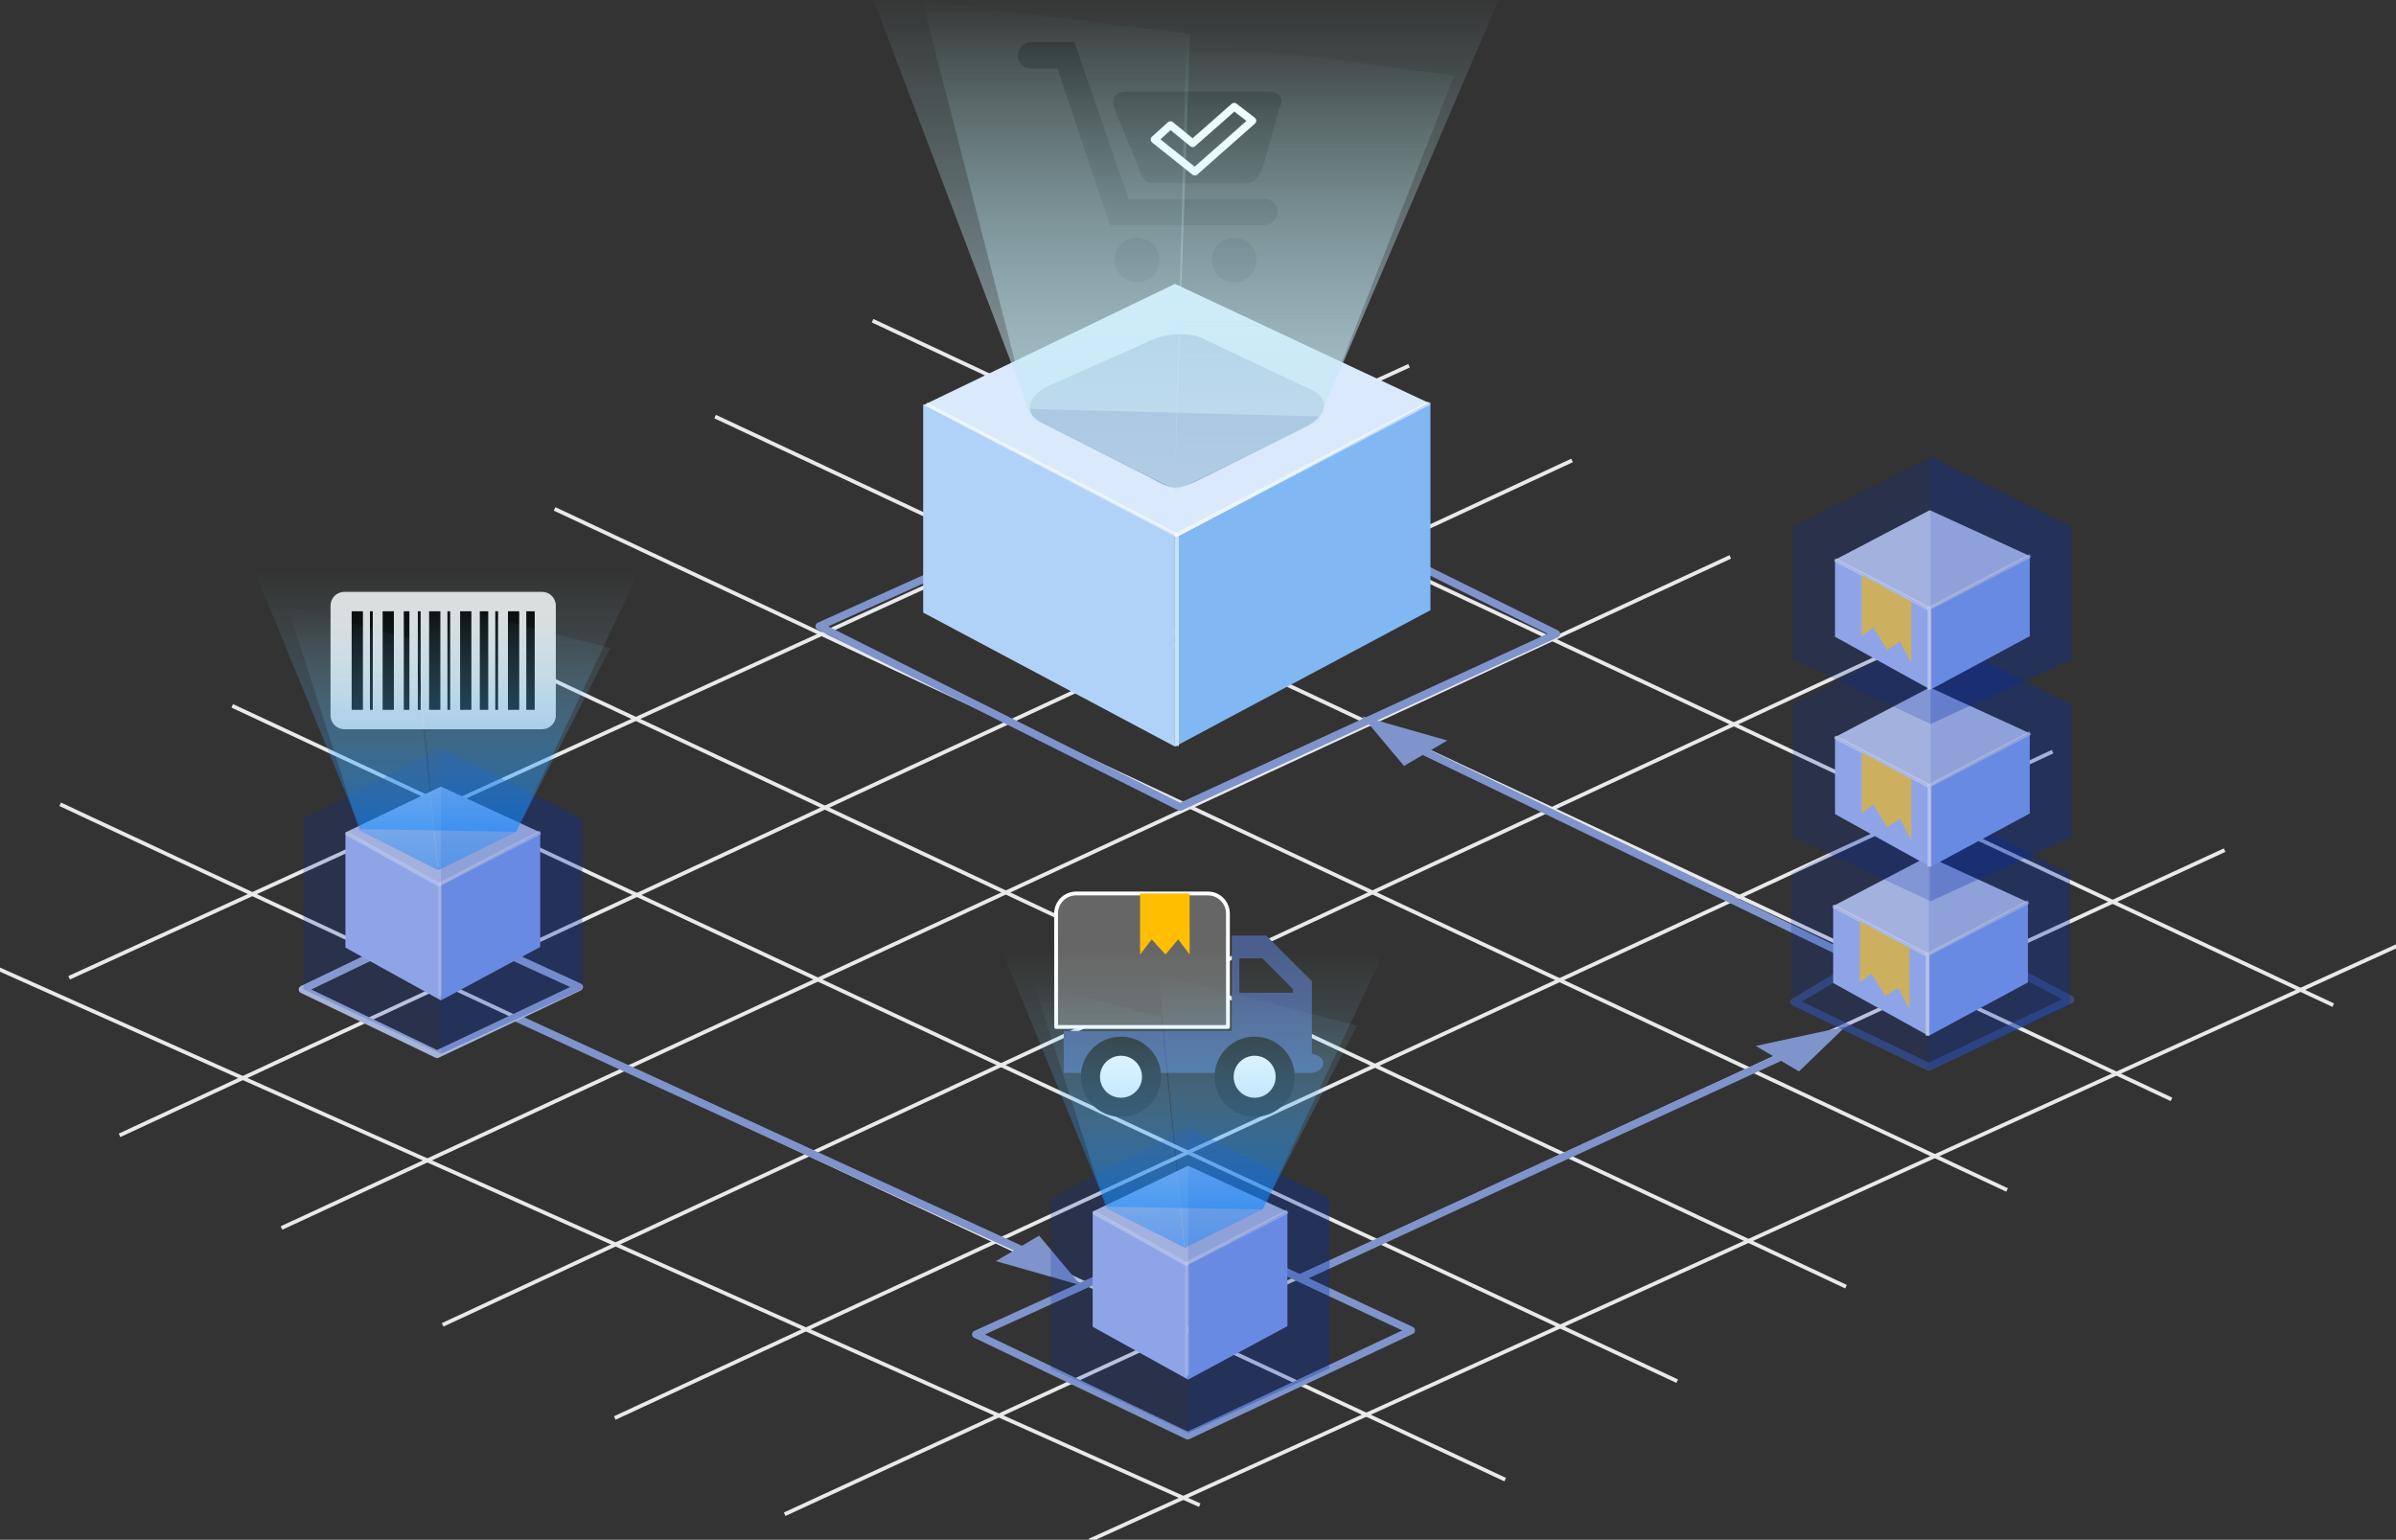 <?xml version="1.0" encoding="utf-8"?>
<!-- Generator: Adobe Illustrator 16.0.0, SVG Export Plug-In . SVG Version: 6.00 Build 0)  -->
<!DOCTYPE svg PUBLIC "-//W3C//DTD SVG 1.1//EN" "http://www.w3.org/Graphics/SVG/1.1/DTD/svg11.dtd">
<svg version="1.1" id="层_1" xmlns="http://www.w3.org/2000/svg" xmlns:xlink="http://www.w3.org/1999/xlink" x="0px" y="0px"
	 width="627.45px" height="403.25px" viewBox="0 0 627.45 403.25" enable-background="new 0 0 627.45 403.25" xml:space="preserve">
<rect x="0" y="0" width="627.45" height="403.25" fill="#333333" stroke="none"/>
<g>
	
		<line fill-rule="evenodd" clip-rule="evenodd" fill="none" stroke="#E8E9EA" stroke-linecap="square" stroke-miterlimit="10" x1="0" y1="253.95" x2="313.72" y2="394"/>
	
		<line fill-rule="evenodd" clip-rule="evenodd" fill="none" stroke="#E8E9EA" stroke-linecap="square" stroke-miterlimit="10" x1="16.22" y1="210.86" x2="393.72" y2="387.3"/>
	
		<line fill-rule="evenodd" clip-rule="evenodd" fill="none" stroke="#E8E9EA" stroke-linecap="square" stroke-miterlimit="10" x1="61.27" y1="185.07" x2="438.77" y2="361.51"/>
	
		<line fill-rule="evenodd" clip-rule="evenodd" fill="none" stroke="#E8E9EA" stroke-linecap="square" stroke-miterlimit="10" x1="103.48" y1="158.71" x2="482.97" y2="336.77"/>
	
		<line fill-rule="evenodd" clip-rule="evenodd" fill="none" stroke="#E8E9EA" stroke-linecap="square" stroke-miterlimit="10" x1="145.68" y1="133.49" x2="525.14" y2="311.44"/>
	
		<line fill-rule="evenodd" clip-rule="evenodd" fill="none" stroke="#E8E9EA" stroke-linecap="square" stroke-miterlimit="10" x1="187.72" y1="109.31" x2="568.2" y2="287.71"/>
	
		<line fill-rule="evenodd" clip-rule="evenodd" fill="none" stroke="#E8E9EA" stroke-linecap="square" stroke-miterlimit="10" x1="228.95" y1="84.2" x2="610.56" y2="263.04"/>
	
		<line fill-rule="evenodd" clip-rule="evenodd" fill="none" stroke="#E8E9EA" stroke-linecap="square" stroke-miterlimit="10" x1="627.45" y1="247.87" x2="285.78" y2="403.25"/>
	
		<line fill-rule="evenodd" clip-rule="evenodd" fill="none" stroke="#E8E9EA" stroke-linecap="square" stroke-miterlimit="10" x1="582.12" y1="222.86" x2="205.93" y2="396.37"/>
	
		<line fill-rule="evenodd" clip-rule="evenodd" fill="none" stroke="#E8E9EA" stroke-linecap="square" stroke-miterlimit="10" x1="537.06" y1="197.07" x2="161.45" y2="371.16"/>
	
		<line fill-rule="evenodd" clip-rule="evenodd" fill="none" stroke="#E8E9EA" stroke-linecap="square" stroke-miterlimit="10" x1="494.86" y1="170.71" x2="116.37" y2="346.77"/>
	
		<line fill-rule="evenodd" clip-rule="evenodd" fill="none" stroke="#E8E9EA" stroke-linecap="square" stroke-miterlimit="10" x1="452.66" y1="146.06" x2="74.17" y2="321.4"/>
	
		<line fill-rule="evenodd" clip-rule="evenodd" fill="none" stroke="#E8E9EA" stroke-linecap="square" stroke-miterlimit="10" x1="411.23" y1="120.8" x2="31.76" y2="297.13"/>
	
		<line fill-rule="evenodd" clip-rule="evenodd" fill="none" stroke="#E8E9EA" stroke-linecap="square" stroke-miterlimit="10" x1="368.53" y1="96" x2="18.56" y2="255.87"/>
</g>
<g>
	
		<line fill-rule="evenodd" clip-rule="evenodd" fill="none" stroke="#7E94CA" stroke-width="2" stroke-linecap="round" stroke-linejoin="round" stroke-miterlimit="10" x1="488.79" y1="252.65" x2="365.01" y2="192.98"/>
	<polygon fill-rule="evenodd" clip-rule="evenodd" fill="#7E94CA" points="356.79,187.61 367.68,200.61 379.01,193.93 	"/>
</g>
<g>
	
		<line fill-rule="evenodd" clip-rule="evenodd" fill="none" stroke="#7E94CA" stroke-width="2" stroke-linecap="round" stroke-linejoin="round" stroke-miterlimit="10" x1="135.41" y1="266.67" x2="274.87" y2="330.71"/>
	<polygon fill-rule="evenodd" clip-rule="evenodd" fill="#7E94CA" points="283.01,336.61 272.11,323.61 260.79,330.29 	"/>
</g>
<polygon fill-rule="evenodd" clip-rule="evenodd" fill="none" stroke="#7E94CA" stroke-width="2" stroke-linecap="round" stroke-linejoin="round" stroke-miterlimit="10" points="
	214.56,164 309.02,211.35 407.56,166 313.46,119.39 "/>
<g>
	<path fill-rule="evenodd" clip-rule="evenodd" fill="#222222" d="M270.2,11h11.13l14.23,41.15h35.49c2.01,0,3.51,1.24,3.51,3.23
		c0,2-1.63,3.62-3.64,3.62H290.7l-13.77-41.04h-6.71c-2.01,0-3.66-1.35-3.66-3.34C266.56,12.62,268.19,11,270.2,11z"/>
	<path fill-rule="evenodd" clip-rule="evenodd" fill="#222222" d="M291.89,68.13c0-3.25,2.63-5.88,5.88-5.88
		c3.24,0,5.87,2.63,5.87,5.88c0,3.24-2.63,5.87-5.87,5.87C294.52,74,291.89,71.37,291.89,68.13z"/>
	<path fill-rule="evenodd" clip-rule="evenodd" fill="#222222" d="M317.34,68.13c0-3.25,2.62-5.88,5.87-5.88
		c3.24,0,5.87,2.63,5.87,5.88c0,3.24-2.63,5.87-5.87,5.87C319.96,74,317.34,71.37,317.34,68.13z"/>
	<path fill-rule="evenodd" clip-rule="evenodd" fill="#222222" d="M296.45,24h33.93c2.53,0,6.76-0.16,4.57,4.67l-3.91,14
		c-0.99,2.95-2.05,5.33-4.57,5.33h-24.8c-2.52,0-3.03-2.98-3.91-5.2l-5.87-14.13C290.48,23.77,293.93,24,296.45,24z"/>
	
		<polygon fill-rule="evenodd" clip-rule="evenodd" fill="none" stroke="#FFFFFF" stroke-width="2" stroke-linecap="round" stroke-linejoin="round" stroke-miterlimit="10" points="
		302.34,36.54 312.89,44.95 327.98,31.62 323.2,27.94 312.33,37.52 306.52,32.77 	"/>
</g>
<polygon fill-rule="evenodd" clip-rule="evenodd" fill="none" stroke="#7E94CA" stroke-width="2" stroke-linecap="round" stroke-linejoin="round" stroke-miterlimit="10" points="
	255.56,349.47 311.02,376 369.56,348.43 314.46,322.65 "/>
<g>
	
		<line fill-rule="evenodd" clip-rule="evenodd" fill="none" stroke="#7E94CA" stroke-width="2" stroke-linecap="round" stroke-linejoin="round" stroke-miterlimit="10" x1="465.89" y1="277" x2="340.5" y2="334.68"/>
	<polygon fill-rule="evenodd" clip-rule="evenodd" fill="#7E94CA" points="483.29,268.85 471.11,280.61 459.79,273.93 	"/>
</g>
<g>
	<path fill-rule="evenodd" clip-rule="evenodd" fill="#DDDDDD" d="M90.21,155h51.7c2.02,0,3.65,1.61,3.65,3.6v28.8
		c0,1.99-1.63,3.6-3.65,3.6h-51.7c-2.02,0-3.65-1.61-3.65-3.6v-28.8C86.56,156.61,88.19,155,90.21,155z"/>
	<rect x="92.09" y="160.09" fill-rule="evenodd" clip-rule="evenodd" width="2.95" height="25.82"/>
	<rect x="100.2" y="160.09" fill-rule="evenodd" clip-rule="evenodd" width="2.95" height="25.82"/>
	<rect x="120.49" y="160.09" fill-rule="evenodd" clip-rule="evenodd" width="2.95" height="25.82"/>
	<rect x="125.65" y="160.09" fill-rule="evenodd" clip-rule="evenodd" width="2.21" height="25.82"/>
	<rect x="96.88" y="160.09" fill-rule="evenodd" clip-rule="evenodd" width="0.74" height="25.82"/>
	<rect x="112.37" y="160.09" fill-rule="evenodd" clip-rule="evenodd" width="2.95" height="25.82"/>
	<rect x="117.17" y="160.09" fill-rule="evenodd" clip-rule="evenodd" width="0.73" height="25.82"/>
	<rect x="133.02" y="160.09" fill-rule="evenodd" clip-rule="evenodd" width="2.95" height="25.82"/>
	<rect x="137.82" y="160.09" fill-rule="evenodd" clip-rule="evenodd" width="2.21" height="25.82"/>
	<rect x="129.7" y="160.09" fill-rule="evenodd" clip-rule="evenodd" width="0.74" height="25.82"/>
	<rect x="109.42" y="160.09" fill-rule="evenodd" clip-rule="evenodd" width="0.74" height="25.82"/>
	<rect x="105.74" y="160.09" fill-rule="evenodd" clip-rule="evenodd" width="1.47" height="25.82"/>
</g>
<g>
	
		<path fill-rule="evenodd" clip-rule="evenodd" fill="#666666" stroke="#FFFFFF" stroke-linecap="round" stroke-linejoin="round" stroke-miterlimit="10" d="
		M281.81,234h34.5c2.9,0,5.25,2.35,5.25,5.25l0.02,29.72h-45l-0.02-29.72C276.56,236.35,278.91,234,281.81,234z"/>
	<path fill-rule="evenodd" clip-rule="evenodd" fill="#4B5E8D" d="M331.56,245h-9v25h-44v11h65c0,0,2.96-0.45,2.96-2.51
		c0-2.16-2.96-2.49-2.96-2.49v-19L331.56,245z M324.56,251h6l8,8v1h-14V251z"/>
	
		<circle fill-rule="evenodd" clip-rule="evenodd" fill="#FFFFFF" stroke="#222222" stroke-width="5" stroke-linecap="round" stroke-linejoin="round" stroke-miterlimit="10" cx="293.56" cy="282" r="8"/>
	
		<circle fill-rule="evenodd" clip-rule="evenodd" fill="#FFFFFF" stroke="#222222" stroke-width="5" stroke-linecap="round" stroke-linejoin="round" stroke-miterlimit="10" cx="328.56" cy="282" r="8"/>
	<polygon fill-rule="evenodd" clip-rule="evenodd" fill="#FFBF00" points="298.56,234 311.53,234 311.54,249.97 308.53,246.02 
		305.21,249.99 301.6,246.02 298.56,250 	"/>
</g>
<g>
	
		<polygon opacity="0.5" fill-rule="evenodd" clip-rule="evenodd" fill="none" stroke="#4969B5" stroke-width="2" stroke-linecap="round" stroke-linejoin="round" stroke-miterlimit="10" points="
		469.82,262.43 505.06,279.39 542.26,261.78 504.39,241.689 	"/>
	<g>
		<polygon fill-rule="evenodd" clip-rule="evenodd" fill="#CCD3EB" points="480.06,237.29 505.04,250.29 531.06,236.29 
			504.88,224.29 		"/>
		<polygon fill-rule="evenodd" clip-rule="evenodd" fill="#B1C3F6" points="480.06,237.29 505.04,250.29 505.06,271.29 
			480.06,257.459 		"/>
		<polygon fill-rule="evenodd" clip-rule="evenodd" fill="#96B2F9" points="531.06,236.29 505.06,250.28 505.06,271.29 
			531.06,257.299 		"/>
		
			<line opacity="0.5" fill-rule="evenodd" clip-rule="evenodd" fill="none" stroke="#FFFFFF" stroke-linecap="round" stroke-linejoin="round" stroke-miterlimit="10" x1="480.359" y1="237.445" x2="504.502" y2="250.01"/>
		
			<line opacity="0.5" fill-rule="evenodd" clip-rule="evenodd" fill="none" stroke="#FFFFFF" stroke-linecap="square" stroke-linejoin="round" stroke-miterlimit="10" x1="530.765" y1="236.449" x2="504.73" y2="250.02"/>
		
			<line fill-rule="evenodd" clip-rule="evenodd" fill="none" stroke="#E4E8F6" stroke-linecap="square" stroke-linejoin="round" stroke-miterlimit="10" x1="504.8" y1="250.35" x2="504.8" y2="270.729"/>
		<polygon fill-rule="evenodd" clip-rule="evenodd" fill="#FFD24D" points="487.06,241.29 500.04,248.29 500.06,264.29 
			497.05,258.709 493.72,260.89 490.1,254.97 487.06,257.31 		"/>
	</g>
	<g>
		<polygon opacity="0.2" fill-rule="evenodd" clip-rule="evenodd" fill="#002CAE" points="505.06,210.29 469.06,228.75 
			469.06,263.37 505.06,280.29 		"/>
		<polygon opacity="0.3" fill-rule="evenodd" clip-rule="evenodd" fill="#002CAE" points="505.06,210.29 542.06,228.75 
			542.06,263.37 505.06,280.29 		"/>
	</g>
</g>
<g>
	<g>
		<polygon fill-rule="evenodd" clip-rule="evenodd" fill="#CCD3EB" points="480.54,193.04 505.52,206.04 531.54,192.04 
			505.36,180.04 		"/>
		<polygon fill-rule="evenodd" clip-rule="evenodd" fill="#B1C3F6" points="480.54,193.04 505.52,206.04 505.54,227.04 
			480.54,213.209 		"/>
		<polygon fill-rule="evenodd" clip-rule="evenodd" fill="#96B2F9" points="531.54,192.04 505.54,206.03 505.54,227.04 
			531.54,213.049 		"/>
		
			<line opacity="0.5" fill-rule="evenodd" clip-rule="evenodd" fill="none" stroke="#FFFFFF" stroke-linecap="round" stroke-linejoin="round" stroke-miterlimit="10" x1="480.839" y1="193.195" x2="504.982" y2="205.76"/>
		
			<line opacity="0.5" fill-rule="evenodd" clip-rule="evenodd" fill="none" stroke="#FFFFFF" stroke-linecap="square" stroke-linejoin="round" stroke-miterlimit="10" x1="531.244" y1="192.199" x2="505.209" y2="205.77"/>
		
			<line fill-rule="evenodd" clip-rule="evenodd" fill="none" stroke="#E4E8F6" stroke-linecap="square" stroke-linejoin="round" stroke-miterlimit="10" x1="505.28" y1="206.1" x2="505.28" y2="226.479"/>
		<polygon fill-rule="evenodd" clip-rule="evenodd" fill="#FFD24D" points="487.54,197.04 500.52,204.04 500.54,220.04 
			497.53,214.459 494.2,216.64 490.58,210.72 487.54,213.06 		"/>
	</g>
	<g>
		<polygon opacity="0.2" fill-rule="evenodd" clip-rule="evenodd" fill="#002CAE" points="505.54,166.04 469.54,184.5 
			469.54,219.12 505.54,236.04 		"/>
		<polygon opacity="0.3" fill-rule="evenodd" clip-rule="evenodd" fill="#002CAE" points="505.54,166.04 542.54,184.5 
			542.54,219.12 505.54,236.04 		"/>
	</g>
</g>
<g>
	<g>
		<polygon fill-rule="evenodd" clip-rule="evenodd" fill="#CCD3EB" points="480.54,146.604 505.521,159.604 531.541,145.604 
			505.36,133.604 		"/>
		<polygon fill-rule="evenodd" clip-rule="evenodd" fill="#B1C3F6" points="480.54,146.604 505.521,159.604 505.54,180.604 
			480.54,166.774 		"/>
		<polygon fill-rule="evenodd" clip-rule="evenodd" fill="#96B2F9" points="531.541,145.604 505.54,159.595 505.54,180.604 
			531.541,166.614 		"/>
		
			<line opacity="0.5" fill-rule="evenodd" clip-rule="evenodd" fill="none" stroke="#FFFFFF" stroke-linecap="round" stroke-linejoin="round" stroke-miterlimit="10" x1="480.84" y1="146.76" x2="504.982" y2="159.325"/>
		
			<line opacity="0.5" fill-rule="evenodd" clip-rule="evenodd" fill="none" stroke="#FFFFFF" stroke-linecap="square" stroke-linejoin="round" stroke-miterlimit="10" x1="531.245" y1="145.764" x2="505.21" y2="159.334"/>
		
			<line fill-rule="evenodd" clip-rule="evenodd" fill="none" stroke="#E4E8F6" stroke-linecap="square" stroke-linejoin="round" stroke-miterlimit="10" x1="505.28" y1="159.665" x2="505.28" y2="180.044"/>
		<polygon fill-rule="evenodd" clip-rule="evenodd" fill="#FFD24D" points="487.54,150.604 500.521,157.604 500.54,173.604 
			497.53,168.024 494.2,170.205 490.58,164.285 487.54,166.625 		"/>
	</g>
	<g>
		<polygon opacity="0.2" fill-rule="evenodd" clip-rule="evenodd" fill="#002CAE" points="505.54,119.604 469.54,138.064 
			469.54,172.685 505.54,189.604 		"/>
		<polygon opacity="0.3" fill-rule="evenodd" clip-rule="evenodd" fill="#002CAE" points="505.54,119.604 542.541,138.064 
			542.541,172.685 505.54,189.604 		"/>
	</g>
</g>
<g>
	<g>
		<polygon fill-rule="evenodd" clip-rule="evenodd" fill="#CCD3EB" points="286.141,317.312 311.121,331.312 337.141,317.312 
			311.141,305.312 		"/>
		<polygon fill-rule="evenodd" clip-rule="evenodd" fill="#B1C3F6" points="286.141,317.312 311.141,330.742 311.141,361.312 
			286.141,347.482 		"/>
		<polygon fill-rule="evenodd" clip-rule="evenodd" fill="#96B2F9" points="337.141,317.312 311.141,331.302 311.141,361.312 
			337.141,347.322 		"/>
		
			<line opacity="0.5" fill-rule="evenodd" clip-rule="evenodd" fill="none" stroke="#FFFFFF" stroke-linecap="round" stroke-linejoin="round" stroke-miterlimit="10" x1="286.625" y1="317.682" x2="310.656" y2="331.032"/>
		
			<line opacity="0.5" fill-rule="evenodd" clip-rule="evenodd" fill="none" stroke="#FFFFFF" stroke-linecap="square" stroke-linejoin="round" stroke-miterlimit="10" x1="336.754" y1="317.52" x2="311.141" y2="330.742"/>
		
			<line opacity="0.5" fill-rule="evenodd" clip-rule="evenodd" fill="none" stroke="#E4E8F6" stroke-linecap="square" stroke-linejoin="round" stroke-miterlimit="10" x1="310.881" y1="330.839" x2="310.881" y2="359.752"/>
	</g>
	<g>
		<polygon opacity="0.2" fill-rule="evenodd" clip-rule="evenodd" fill="#002CAE" points="311.141,295.312 275.141,313.772 
			275.141,358.392 311.141,375.312 		"/>
		<polygon opacity="0.3" fill-rule="evenodd" clip-rule="evenodd" fill="#002CAE" points="311.141,295.312 348.141,313.772 
			348.141,358.392 311.141,375.312 		"/>
	</g>
</g>
<g>
	
		<polygon fill-rule="evenodd" clip-rule="evenodd" fill="none" stroke="#A6B4D9" stroke-width="2" stroke-linecap="round" stroke-linejoin="round" stroke-miterlimit="10" points="
		79.225,259.14 114.465,276.1 151.665,258.49 115.245,241.81 	"/>
	<g>
		<polygon fill-rule="evenodd" clip-rule="evenodd" fill="#CCD3EB" points="90.465,218 115.445,232 141.465,218 115.465,206 		"/>
		<polygon fill-rule="evenodd" clip-rule="evenodd" fill="#B1C3F6" points="90.465,218 115.465,231.43 115.465,262 90.465,248.17 		
			"/>
		<polygon fill-rule="evenodd" clip-rule="evenodd" fill="#96B2F9" points="141.465,218 115.465,231.99 115.465,262 141.465,248.01 
					"/>
		
			<line opacity="0.5" fill-rule="evenodd" clip-rule="evenodd" fill="none" stroke="#FFFFFF" stroke-linecap="round" stroke-linejoin="round" stroke-miterlimit="10" x1="90.95" y1="218.37" x2="114.98" y2="231.72"/>
		
			<line opacity="0.5" fill-rule="evenodd" clip-rule="evenodd" fill="none" stroke="#FFFFFF" stroke-linecap="square" stroke-linejoin="round" stroke-miterlimit="10" x1="141.079" y1="218.208" x2="115.465" y2="231.43"/>
		
			<line opacity="0.5" fill-rule="evenodd" clip-rule="evenodd" fill="none" stroke="#E4E8F6" stroke-linecap="square" stroke-linejoin="round" stroke-miterlimit="10" x1="115.205" y1="231.527" x2="115.205" y2="260.44"/>
	</g>
	<g>
		<polygon opacity="0.2" fill-rule="evenodd" clip-rule="evenodd" fill="#002CAE" points="115.465,196 79.465,214.46 79.465,259.08 
			115.465,276 		"/>
		<polygon opacity="0.3" fill-rule="evenodd" clip-rule="evenodd" fill="#002CAE" points="115.465,196 152.465,214.46 
			152.465,259.08 115.465,276 		"/>
	</g>
</g>
<g>
	<polygon fill-rule="evenodd" clip-rule="evenodd" fill="#DAEAFC" points="241.726,106.148 308.136,140.828 374.646,105.749 
		307.695,74.348 	"/>
	<polygon fill-rule="evenodd" clip-rule="evenodd" fill="#B1D2F8" points="241.755,105.898 307.686,139.988 307.686,195.528 
		241.755,160.438 	"/>
	<polygon fill-rule="evenodd" clip-rule="evenodd" fill="#81B7F3" points="374.596,105.278 307.686,140.988 307.686,195.528 
		374.596,159.808 	"/>
	
		<line opacity="0.5" fill-rule="evenodd" clip-rule="evenodd" fill="none" stroke="#FFFFFF" stroke-linecap="square" stroke-linejoin="round" stroke-miterlimit="10" x1="242.996" y1="106.098" x2="308.005" y2="140.078"/>
	
		<line opacity="0.5" fill-rule="evenodd" clip-rule="evenodd" fill="none" stroke="#FFFFFF" stroke-linecap="square" stroke-linejoin="round" stroke-miterlimit="10" x1="373.835" y1="105.808" x2="308.036" y2="140.108"/>
	
		<line fill-rule="evenodd" clip-rule="evenodd" fill="none" stroke="#CBE1FA" stroke-linecap="square" stroke-linejoin="round" stroke-miterlimit="10" x1="308.215" y1="141.088" x2="308.215" y2="194.868"/>
	<path fill-rule="evenodd" clip-rule="evenodd" fill="#90A8CE" d="M315.605,88.968l28.57,13.5c3.91,2.24,3.17,6.27-1.66,9.01
		l-25.44,12.69c-8.863,4.455-9.39,4.571-15.85,0.92l-29.03-14.68c-3.91-2.24-3.17-6.27,1.66-9.01l25.9-11.51
		C304.585,87.148,311.686,86.738,315.605,88.968z"/>
</g>
<g>
	<linearGradient id="SVGID_1_" gradientUnits="userSpaceOnUse" x1="344.206" y1="128.624" x2="344.206" y2="10.411">
		<stop  offset="0" style="stop-color:#CAE4F3;stop-opacity:0.6"/>
		<stop  offset="1" style="stop-color:#BFFFFF;stop-opacity:0"/>
	</linearGradient>
	<polygon fill-rule="evenodd" clip-rule="evenodd" fill="url(#SVGID_1_)" points="310.656,10.411 380.808,19.818 345.359,110.245 
		307.604,128.624 	"/>
	<linearGradient id="SVGID_2_" gradientUnits="userSpaceOnUse" x1="310.656" y1="109.091" x2="310.656" y2="-3.529">
		<stop  offset="0" style="stop-color:#CAE4F3;stop-opacity:0.6"/>
		<stop  offset="1" style="stop-color:#BFFFFF;stop-opacity:0"/>
	</linearGradient>
	<polygon fill-rule="evenodd" clip-rule="evenodd" fill="url(#SVGID_2_)" points="227.417,-3.529 393.895,-3.41 345.704,109.091 
		269.38,107.095 	"/>
	<linearGradient id="SVGID_3_" gradientUnits="userSpaceOnUse" x1="276.584" y1="128.117" x2="276.584" y2="0.19">
		<stop  offset="0" style="stop-color:#CAE4F3;stop-opacity:0.6"/>
		<stop  offset="1" style="stop-color:#BFFFFF;stop-opacity:0"/>
	</linearGradient>
	<polygon fill-rule="evenodd" clip-rule="evenodd" fill="url(#SVGID_3_)" points="241.514,0.189 311.656,8.872 307.604,128.117 
		269.492,109.091 	"/>
</g>
<g>
	<linearGradient id="SVGID_4_" gradientUnits="userSpaceOnUse" x1="133.874" y1="227.927" x2="133.874" y2="156.387">
		<stop  offset="0" style="stop-color:#007FFF;stop-opacity:0.4"/>
		<stop  offset="1" style="stop-color:#BFFFFF;stop-opacity:0"/>
	</linearGradient>
	<polygon fill-rule="evenodd" clip-rule="evenodd" fill="url(#SVGID_4_)" points="107.912,156.387 159.836,169.708 135.161,217.86 
		114.737,227.927 	"/>
	<linearGradient id="SVGID_5_" gradientUnits="userSpaceOnUse" x1="117.06" y1="217.86" x2="117.06" y2="149.713">
		<stop  offset="0" style="stop-color:#007FFF;stop-opacity:0.4"/>
		<stop  offset="1" style="stop-color:#BFFFFF;stop-opacity:0"/>
	</linearGradient>
	<polygon fill-rule="evenodd" clip-rule="evenodd" fill="url(#SVGID_5_)" points="66.825,149.915 167.295,149.713 135.161,217.86 
		94.351,217.142 	"/>
	<linearGradient id="SVGID_6_" gradientUnits="userSpaceOnUse" x1="94.975" y1="227.852" x2="94.975" y2="158.859">
		<stop  offset="0" style="stop-color:#007FFF;stop-opacity:0.4"/>
		<stop  offset="1" style="stop-color:#BFFFFF;stop-opacity:0"/>
	</linearGradient>
	<polygon fill-rule="evenodd" clip-rule="evenodd" fill="url(#SVGID_6_)" points="75.289,158.859 108.606,167.513 114.661,227.852 
		94.124,217.508 	"/>
</g>
<g>
	<linearGradient id="SVGID_7_" gradientUnits="userSpaceOnUse" x1="329.374" y1="326.817" x2="329.374" y2="255.277">
		<stop  offset="0" style="stop-color:#007FFF;stop-opacity:0.4"/>
		<stop  offset="1" style="stop-color:#BFFFFF;stop-opacity:0"/>
	</linearGradient>
	<polygon fill-rule="evenodd" clip-rule="evenodd" fill="url(#SVGID_7_)" points="303.412,255.277 355.336,268.598 330.661,316.75 
		310.237,326.817 	"/>
	<linearGradient id="SVGID_8_" gradientUnits="userSpaceOnUse" x1="312.56" y1="316.75" x2="312.56" y2="248.603">
		<stop  offset="0" style="stop-color:#007FFF;stop-opacity:0.4"/>
		<stop  offset="1" style="stop-color:#BFFFFF;stop-opacity:0"/>
	</linearGradient>
	<polygon fill-rule="evenodd" clip-rule="evenodd" fill="url(#SVGID_8_)" points="262.325,248.805 362.795,248.603 330.661,316.75 
		289.851,316.031 	"/>
	<linearGradient id="SVGID_9_" gradientUnits="userSpaceOnUse" x1="290.475" y1="326.741" x2="290.475" y2="257.749">
		<stop  offset="0" style="stop-color:#007FFF;stop-opacity:0.4"/>
		<stop  offset="1" style="stop-color:#BFFFFF;stop-opacity:0"/>
	</linearGradient>
	<polygon fill-rule="evenodd" clip-rule="evenodd" fill="url(#SVGID_9_)" points="270.789,257.749 304.106,266.403 310.161,326.741 
		289.624,316.397 	"/>
</g>
</svg>
